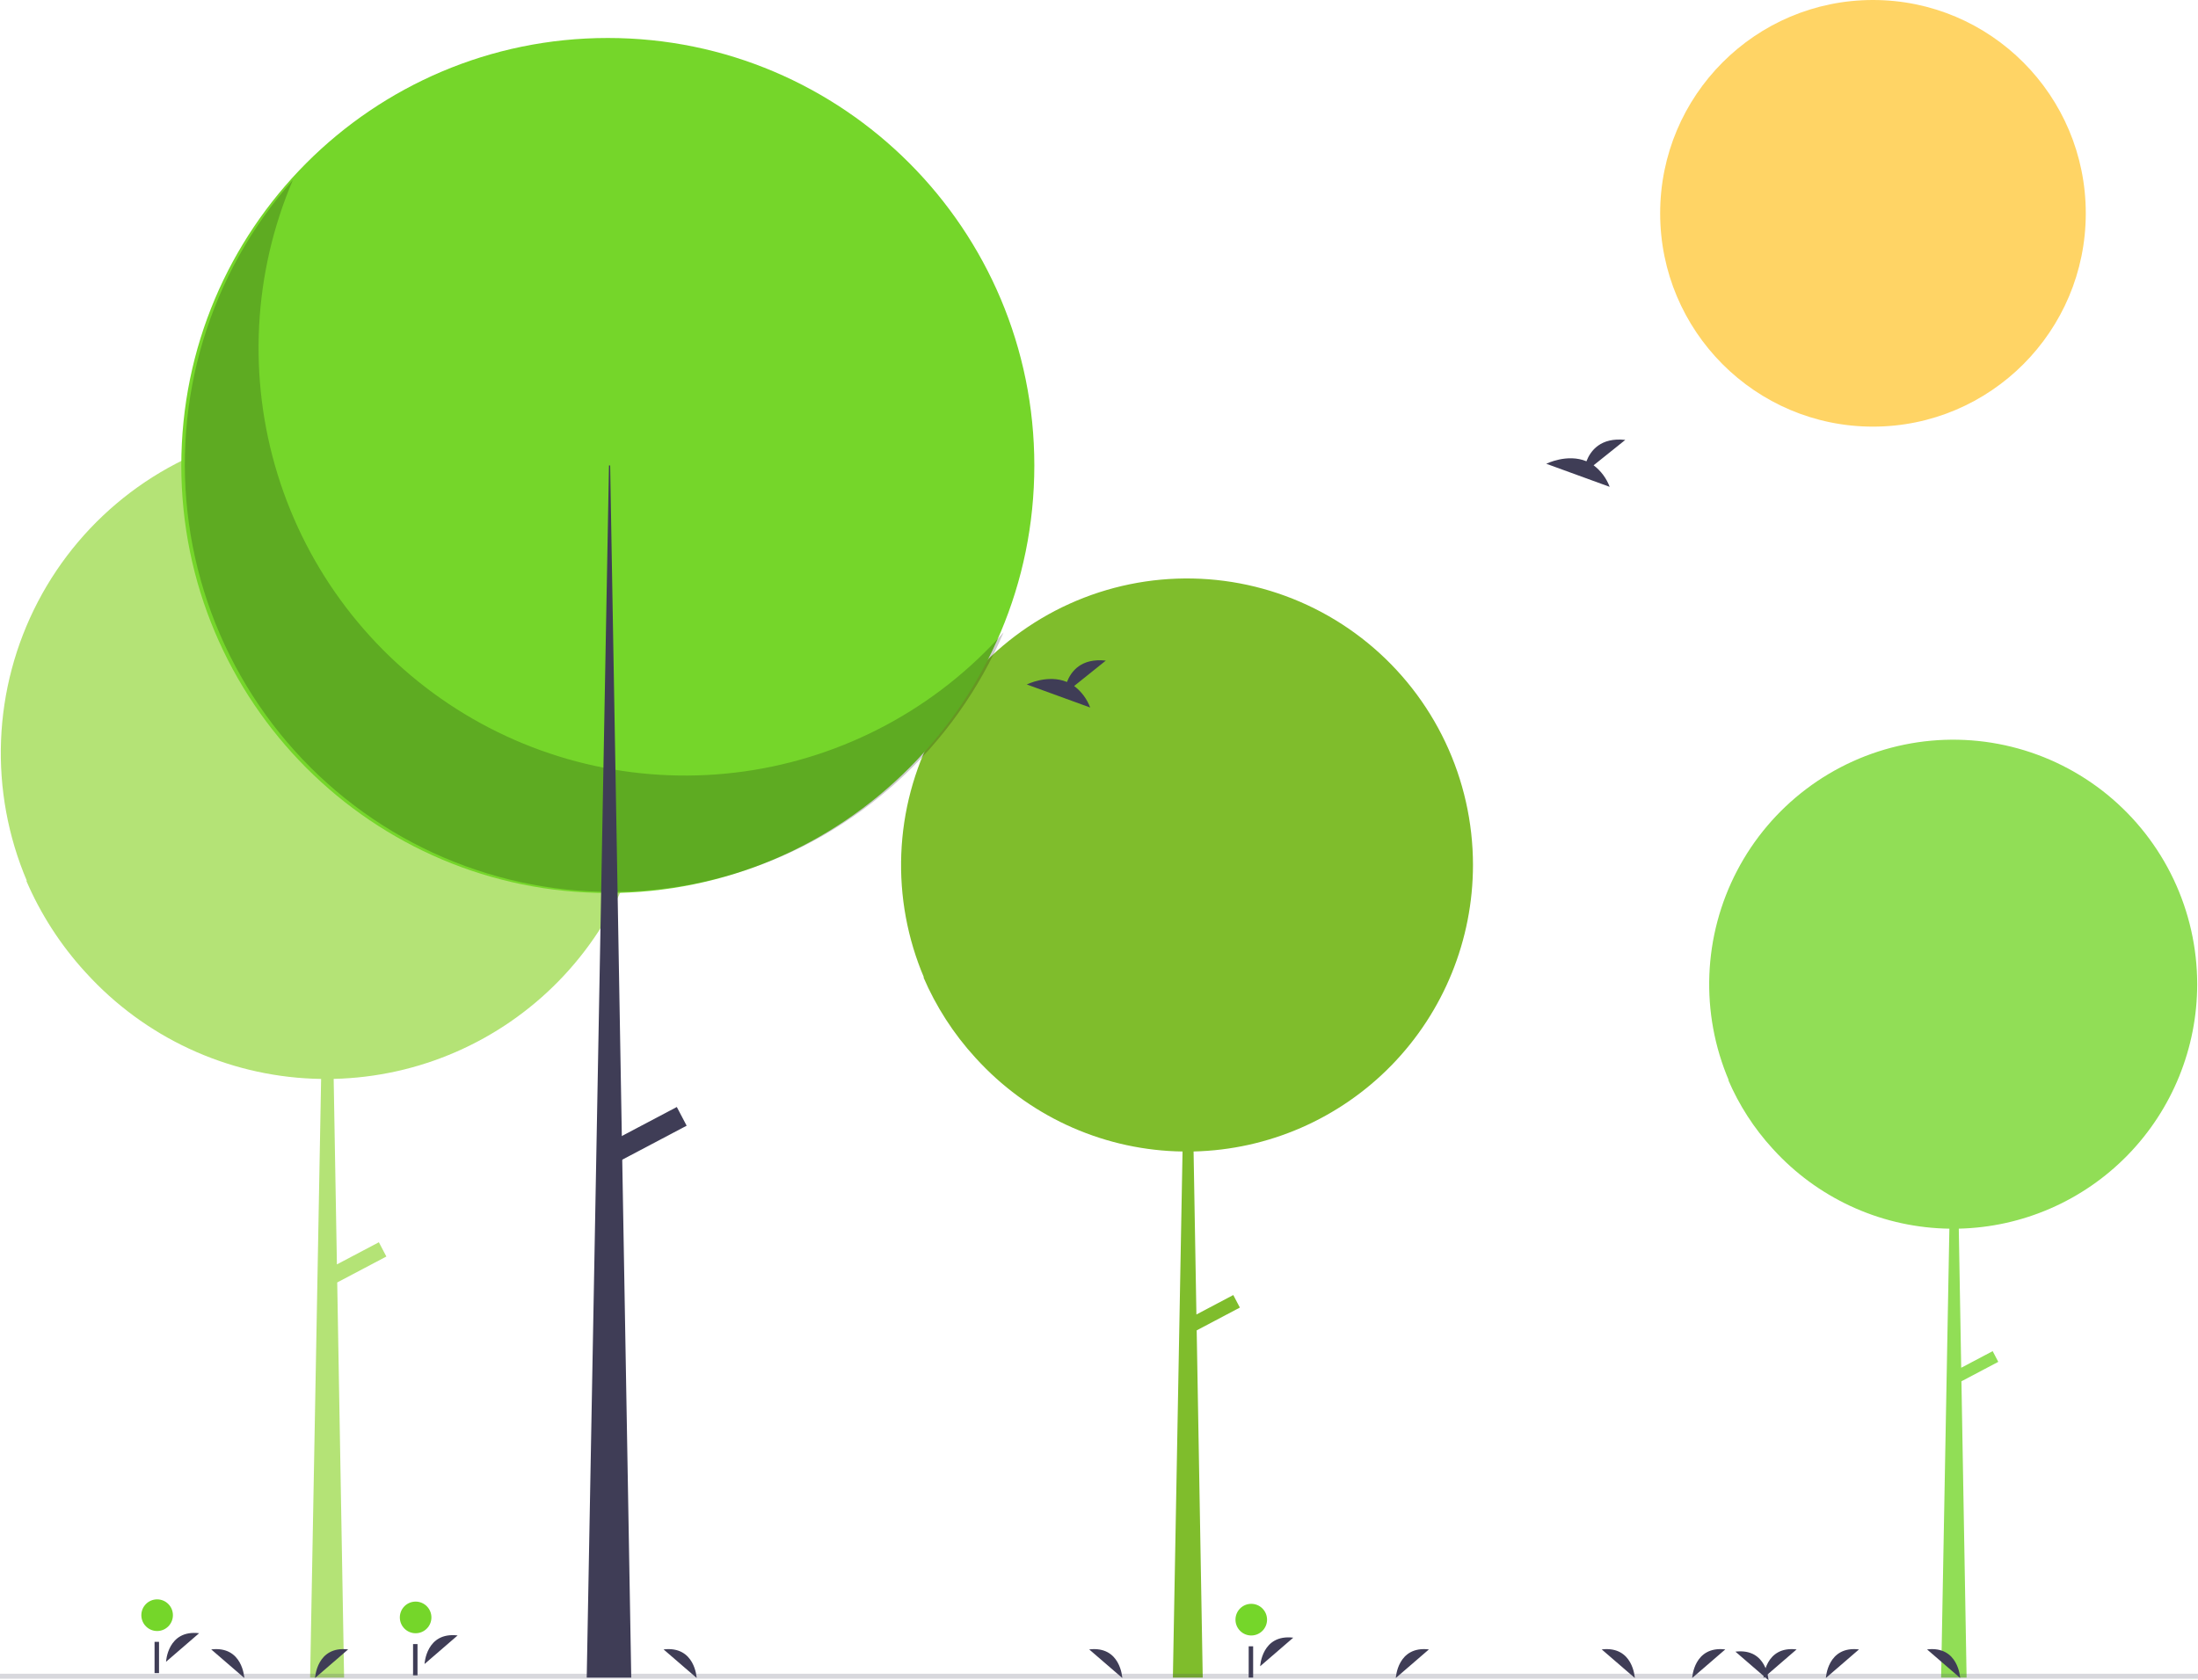 <svg width="276" height="211" viewBox="0 0 276 211" fill="none" xmlns="http://www.w3.org/2000/svg">
<path d="M275.899 123.589C275.897 119.033 274.883 114.535 272.932 110.42C270.982 106.306 268.142 102.678 264.62 99.799C261.098 96.92 256.981 94.863 252.568 93.777C248.154 92.69 243.555 92.601 239.103 93.516C234.651 94.432 230.459 96.328 226.828 99.069C223.198 101.809 220.221 105.325 218.114 109.361C216.006 113.397 214.821 117.853 214.643 122.405C214.466 126.957 215.3 131.492 217.087 135.681C217.057 135.647 217.026 135.615 216.996 135.581C218.357 138.761 220.244 141.687 222.577 144.238C222.584 144.245 222.591 144.253 222.598 144.26C222.786 144.466 222.975 144.671 223.169 144.871C225.969 147.799 229.321 150.139 233.031 151.758C236.741 153.376 240.734 154.239 244.78 154.297L243.744 210.67H246.943L246.295 173.463L250.922 171.021L250.217 169.677L246.266 171.763L245.962 154.294C253.964 154.111 261.577 150.795 267.172 145.056C272.766 139.318 275.899 131.613 275.899 123.589Z" fill="#75D62A" fill-opacity="0.79"/>
<path d="M184.96 108.618C184.957 103.279 183.769 98.008 181.483 93.186C179.197 88.364 175.869 84.112 171.742 80.739C167.614 77.365 162.789 74.955 157.617 73.681C152.445 72.408 147.055 72.304 141.838 73.376C136.621 74.449 131.707 76.672 127.453 79.883C123.199 83.095 119.71 87.215 117.24 91.945C114.771 96.675 113.381 101.896 113.173 107.231C112.965 112.566 113.943 117.88 116.037 122.789C116.002 122.75 115.966 122.712 115.931 122.673C117.526 126.399 119.737 129.829 122.471 132.817C122.479 132.826 122.487 132.835 122.495 132.844C122.716 133.085 122.938 133.325 123.165 133.559C126.446 136.99 130.374 139.733 134.722 141.63C139.07 143.526 143.75 144.538 148.49 144.606L147.277 210.67H151.026L150.267 167.067L155.689 164.205L154.862 162.63L150.232 165.074L149.876 144.603C159.254 144.387 168.175 140.501 174.732 133.777C181.288 127.052 184.959 118.022 184.96 108.618Z" fill="#7FBD2C"/>
<path d="M81.824 94.537C81.82 88.462 80.469 82.463 77.868 76.976C75.266 71.489 71.479 66.65 66.782 62.811C62.085 58.972 56.594 56.229 50.709 54.78C44.823 53.331 38.69 53.212 32.753 54.433C26.816 55.653 21.224 58.183 16.382 61.837C11.541 65.492 7.571 70.18 4.761 75.563C1.95 80.946 0.369 86.888 0.132 92.959C-0.104 99.029 1.009 105.077 3.392 110.663C3.352 110.619 3.31 110.575 3.271 110.531C5.086 114.771 7.602 118.674 10.713 122.075C10.722 122.085 10.732 122.095 10.741 122.105C10.992 122.38 11.244 122.653 11.502 122.92C15.237 126.824 19.707 129.946 24.654 132.104C29.602 134.262 34.928 135.413 40.322 135.491L38.942 210.67H43.208L42.344 161.051L48.515 157.794L47.574 156.002L42.305 158.783L41.899 135.487C52.571 135.242 62.724 130.82 70.185 123.167C77.646 115.514 81.824 105.238 81.824 94.537Z" fill="#90D633" fill-opacity="0.67"/>
<path d="M235.186 53.576C249.944 53.576 261.908 41.582 261.908 26.788C261.908 11.993 249.944 0 235.186 0C220.428 0 208.464 11.993 208.464 26.788C208.464 41.582 220.428 53.576 235.186 53.576Z" fill="#FFD465"/>
<path d="M76.322 112.144C105.901 112.144 129.879 88.107 129.879 58.456C129.879 28.805 105.901 4.769 76.322 4.769C46.744 4.769 22.766 28.805 22.766 58.456C22.766 88.107 46.744 112.144 76.322 112.144Z" fill="#75D62A"/>
<path opacity="0.2" d="M36.778 22.597C31.782 34.311 31.105 47.425 34.866 59.594C38.627 71.763 46.583 82.195 57.31 89.025C68.038 95.856 80.839 98.64 93.426 96.88C106.012 95.12 117.565 88.931 126.019 79.419C122.967 86.576 118.4 92.982 112.633 98.194C106.866 103.405 100.038 107.298 92.622 109.602C85.206 111.906 77.378 112.566 69.682 111.536C61.986 110.506 54.605 107.811 48.051 103.638C41.497 99.465 35.927 93.913 31.726 87.368C27.524 80.823 24.793 73.44 23.721 65.731C22.648 58.022 23.261 50.172 25.515 42.724C27.77 35.276 31.613 28.408 36.778 22.597Z" fill="black"/>
<path d="M76.469 58.456H76.617L79.265 210.67H73.674L76.469 58.456Z" fill="#3F3D56"/>
<path d="M86.221 141.366L84.987 139.017L76.134 143.689L77.368 146.039L86.221 141.366Z" fill="#3F3D56"/>
<path d="M158.239 209.246C158.239 209.246 158.432 205.187 162.393 205.659L158.239 209.246Z" fill="#3F3D56"/>
<path d="M157.119 205.384C158.214 205.384 159.102 204.494 159.102 203.396C159.102 202.299 158.214 201.409 157.119 201.409C156.024 201.409 155.137 202.299 155.137 203.396C155.137 204.494 156.024 205.384 157.119 205.384Z" fill="#75D62A"/>
<path d="M157.356 206.743H156.797V210.67H157.356V206.743Z" fill="#3F3D56"/>
<path d="M20.85 208.685C20.85 208.685 21.043 204.627 25.005 205.098L20.85 208.685Z" fill="#3F3D56"/>
<path d="M19.731 204.823C20.826 204.823 21.713 203.933 21.713 202.835C21.713 201.738 20.826 200.848 19.731 200.848C18.636 200.848 17.748 201.738 17.748 202.835C17.748 203.933 18.636 204.823 19.731 204.823Z" fill="#75D62A"/>
<path d="M19.968 206.182H19.408V210.109H19.968V206.182Z" fill="#3F3D56"/>
<path d="M53.309 208.966C53.309 208.966 53.502 204.907 57.463 205.379L53.309 208.966Z" fill="#3F3D56"/>
<path d="M52.189 205.103C53.284 205.103 54.172 204.213 54.172 203.116C54.172 202.018 53.284 201.128 52.189 201.128C51.094 201.128 50.207 202.018 50.207 203.116C50.207 204.213 51.094 205.103 52.189 205.103Z" fill="#75D62A"/>
<path d="M52.426 206.463H51.867V210.39H52.426V206.463Z" fill="#3F3D56"/>
<path d="M200.108 58.432L204.085 55.244C200.996 54.902 199.726 56.591 199.207 57.928C196.793 56.924 194.166 58.24 194.166 58.24L202.123 61.136C201.721 60.061 201.023 59.123 200.108 58.432Z" fill="#3F3D56"/>
<path d="M134.878 86.148L138.855 82.959C135.765 82.618 134.496 84.307 133.976 85.644C131.563 84.639 128.935 85.956 128.935 85.956L136.892 88.851C136.491 87.776 135.792 86.839 134.878 86.148Z" fill="#3F3D56"/>
<path d="M212.487 210.719C212.487 210.719 212.681 206.661 216.642 207.133L212.487 210.719Z" fill="#3F3D56"/>
<path d="M175.272 210.719C175.272 210.719 175.465 206.661 179.427 207.133L175.272 210.719Z" fill="#3F3D56"/>
<path d="M39.563 210.719C39.563 210.719 39.756 206.661 43.717 207.133L39.563 210.719Z" fill="#3F3D56"/>
<path d="M229.276 210.719C229.276 210.719 229.469 206.661 233.431 207.133L229.276 210.719Z" fill="#3F3D56"/>
<path d="M221.441 210.719C221.441 210.719 221.635 206.661 225.596 207.133L221.441 210.719Z" fill="#3F3D56"/>
<path d="M205.28 210.719C205.28 210.719 205.086 206.661 201.125 207.133L205.28 210.719Z" fill="#3F3D56"/>
<path d="M140.923 210.719C140.923 210.719 140.729 206.661 136.768 207.133L140.923 210.719Z" fill="#3F3D56"/>
<path d="M87.478 210.719C87.478 210.719 87.285 206.661 83.324 207.133L87.478 210.719Z" fill="#3F3D56"/>
<path d="M30.676 210.719C30.676 210.719 30.483 206.661 26.522 207.133L30.676 210.719Z" fill="#3F3D56"/>
<path d="M246.132 210.719C246.132 210.719 245.939 206.661 241.978 207.133L246.132 210.719Z" fill="#3F3D56"/>
<path d="M222.068 211C222.068 211 221.875 206.941 217.914 207.413L222.068 211Z" fill="#3F3D56"/>
<path d="M276 210.189H0V210.812H276V210.189Z" fill="#3F3D56" fill-opacity="0.2"/>
</svg>
